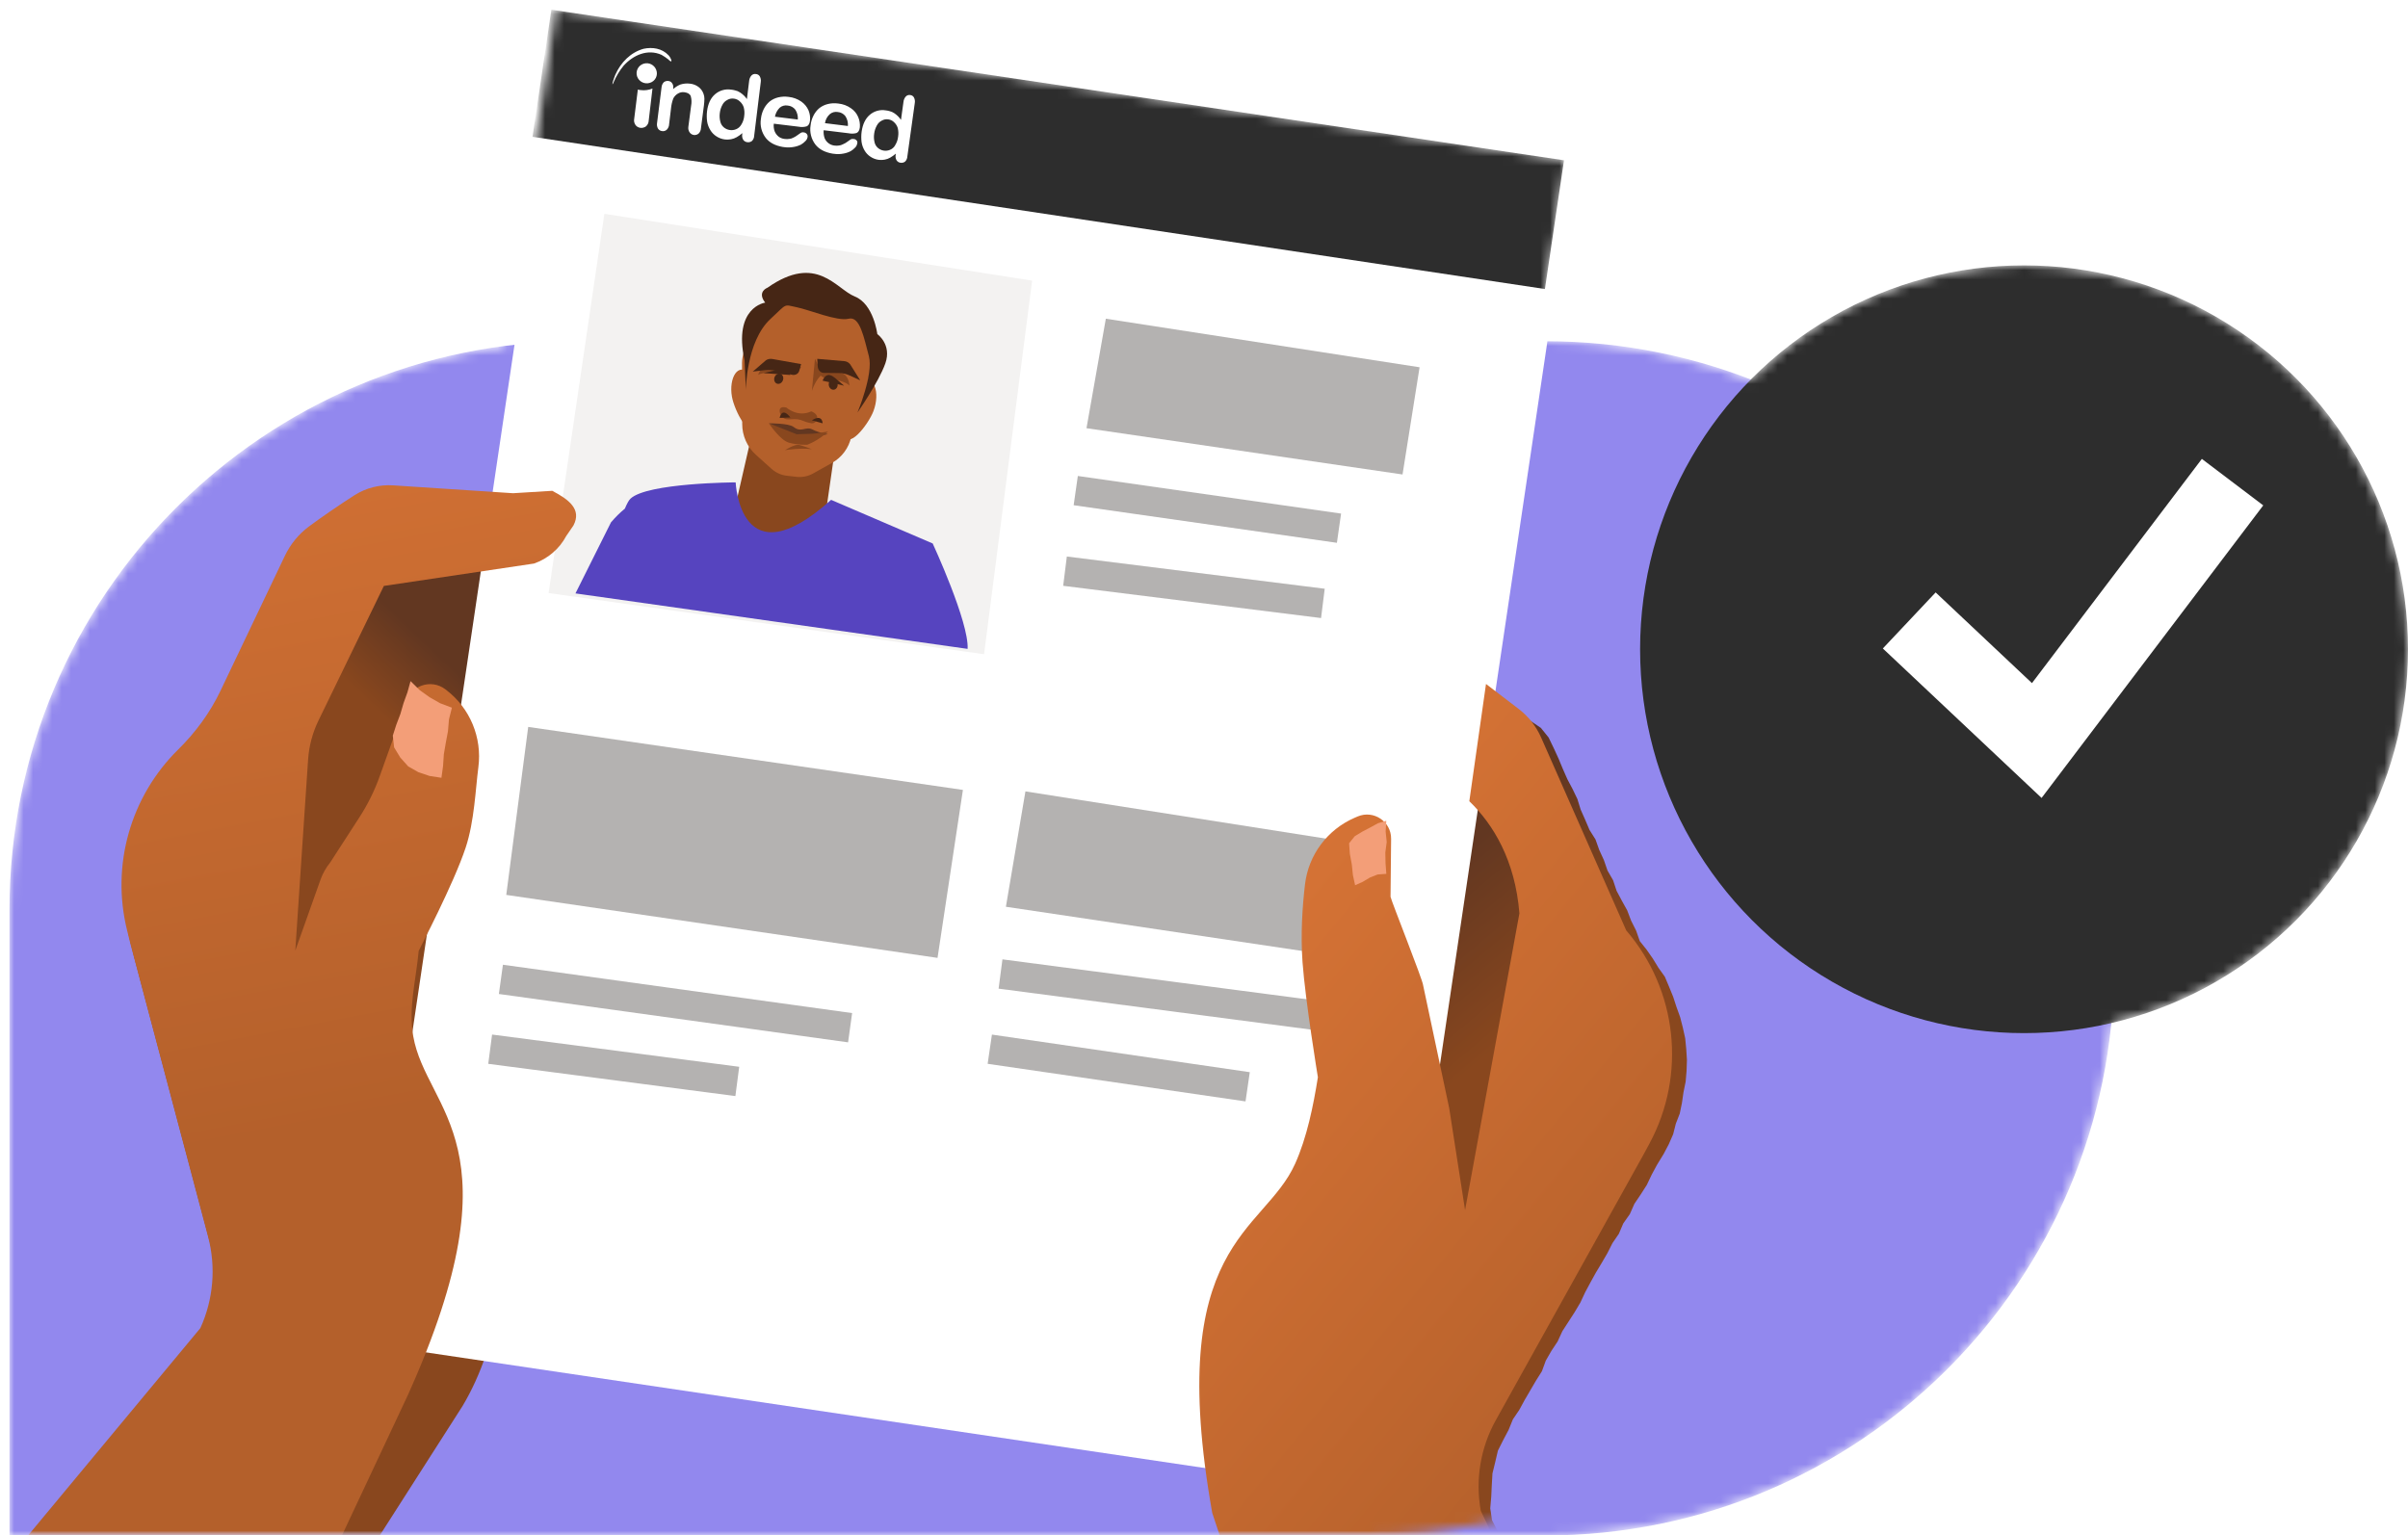 <svg width="254" height="162" viewBox="0 0 254 162" fill="none" xmlns="http://www.w3.org/2000/svg">
<mask id="mask0_2_6474" style="mask-type:alpha" maskUnits="userSpaceOnUse" x="1" y="1" width="253" height="161">
<path d="M1 96C1 62.863 27.863 36 61 36H163C196.137 36 223 62.863 223 96V102C223 135.137 196.137 162 163 162H1V96Z" fill="#9288EE"/>
<path d="M254 68.5C254 90.868 235.868 109 213.5 109C191.132 109 173 90.868 173 68.5C173 46.133 191.132 28 213.5 28C235.868 28 254 46.133 254 68.5Z" fill="#2D2D2D"/>
<path d="M165.128 16.825L58.578 1L38.12 138.746L144.67 154.57L165.128 16.825Z" fill="white"/>
</mask>
<g mask="url(#mask0_2_6474)">
<path d="M1 96C1 62.863 27.863 36 61 36H163C196.137 36 223 62.863 223 96V102C223 135.137 196.137 162 163 162H1V96Z" fill="#9288EE"/>
<mask id="mask1_2_6474" style="mask-type:alpha" maskUnits="userSpaceOnUse" x="-5" y="-8" width="209" height="170">
<path d="M-5 42C-5 14.386 17.386 -8 45 -8H144C177.137 -8 204 18.863 204 52V102C204 135.137 177.137 162 144 162H3C-1.418 162 -5 158.418 -5 154V42Z" fill="#E2E0FD"/>
</mask>
<g mask="url(#mask1_2_6474)">
<g filter="url(#filter0_di_2_6474)">
<path d="M13.612 97.83L21.797 128.651C22.65 131.858 22.363 135.257 20.987 138.276L-8.432 174.999H29.323L48.288 145.346C56.2 132.139 52.974 108.093 51.57 100.146C51.043 97.16 50.92 94.122 51.194 91.102L51.264 90.324C51.632 86.245 52.512 82.232 53.803 78.341C55.823 72.237 57.259 60.638 55.069 59.555L55.248 59.517L57.956 58.959L66.937 52.035L61.794 45.227L37.828 55.56C36.637 56.076 35.596 56.878 34.8 57.9L21.157 75.392C14.404 80.155 11.281 88.547 13.287 96.536L13.612 97.83ZM53.256 58.936C53.266 58.936 53.28 58.941 53.289 58.946C53.2 58.927 53.11 58.913 53.016 58.899C53.096 58.908 53.176 58.917 53.256 58.936ZM52.993 58.894C51.514 58.697 50.035 59.245 49.037 60.333C50.035 59.245 51.514 58.688 52.993 58.894Z" fill="url(#paint0_linear_2_6474)"/>
</g>
<g filter="url(#filter1_di_2_6474)">
<path d="M138.89 104.206L138.723 105.328L138.498 106.44L138.258 107.553L137.88 108.627L137.632 109.739L137.191 110.791L136.861 111.884L136.388 112.926L135.833 113.944L135.316 114.981L134.895 116.056L134.574 117.173L133.986 118.187L133.675 119.304L133.196 120.359L132.794 121.443L132.498 122.565L131.952 123.602L131.579 124.696L131.292 125.817L130.909 126.911L130.636 128.032L130.278 129.13L129.885 130.219L129.694 131.364L129.378 132.476L129.053 133.584L128.88 134.729L128.526 135.837L128.412 136.991L128.182 138.122L127.866 139.239L127.818 140.398L127.526 141.524L127.369 142.669L127.33 143.829L127.172 144.974L127.163 146.128L127.177 147.283L127.024 148.437L127.005 149.596L127.201 150.746L127.144 151.91L127.369 153.05L127.589 154.181L127.804 155.312L127.909 156.471L128.364 157.541L128.718 158.625L128.971 159.747L129.388 160.812L129.742 161.896L130.067 162.99L130.474 164.06L130.866 165.134L131.191 166.232L131.636 167.288L131.9 168.405L132.225 169.503L132.67 170.564L132.986 171.667L133.455 172.718L133.708 173.844L134.144 174.914L135.34 174.881L136.526 174.844L137.713 174.91L138.904 174.844L140.091 174.952L141.278 174.919L142.464 174.924L143.656 174.877L144.842 174.872L146.029 174.881L147.215 174.994L148.407 174.886L149.593 174.853L150.785 174.834L151.976 174.933L153.168 174.811L154.359 174.886L155.55 174.849L156.742 174.914L157.928 174.83L159.12 174.834L160.311 174.971L161.502 174.956L162.694 174.999L163.885 174.975L165.053 174.886L164.584 173.886L164.177 172.826L163.732 171.779L163.206 170.77L162.723 169.738L162.297 168.682L161.813 167.65L161.172 166.692L160.847 165.589L160.349 164.566L159.809 163.562L159.311 162.539L158.842 161.502L158.388 160.46L157.962 159.404L157.412 158.4L156.88 157.382L156.694 156.143L156.799 154.904L156.856 153.679L156.928 152.449L157.22 151.253L157.502 150.051L158.057 148.944L158.632 147.855L159.081 146.748L159.751 145.762L160.316 144.72L160.914 143.697L161.512 142.674L162.144 141.67L162.555 140.548L163.148 139.52L163.804 138.526L164.301 137.446L164.947 136.447L165.593 135.447L166.201 134.424L166.703 133.349L167.263 132.303L167.837 131.266L168.45 130.247L169.048 129.22L169.584 128.159L170.258 127.173L170.727 126.075L171.416 125.099L171.9 124.006L172.569 123.016L173.211 122.011L173.722 120.937L174.287 119.89L174.99 118.74L175.526 117.722L175.986 116.671L176.268 115.559L176.684 114.489L176.914 113.367L177.077 112.241L177.306 111.119L177.402 109.979L177.44 108.834L177.368 107.689L177.258 106.548L177.01 105.427L176.727 104.319L176.34 103.244L175.986 102.16L175.555 101.104L175.11 100.049L174.44 99.11L173.842 98.134L173.187 97.195L172.469 96.294L172.081 95.187L171.555 94.14L171.139 93.047L170.569 92.019L170.019 90.982L169.651 89.87L169.062 88.847L168.679 87.739L168.191 86.674L167.799 85.571L167.167 84.567L166.708 83.492L166.234 82.422L165.885 81.3L165.378 80.245L164.828 79.207L164.354 78.133L163.904 77.049L163.416 75.984L162.852 74.815L162.034 73.797L160.947 73.06L160.062 72.253L159.043 71.614L158.091 70.892L157.191 70.099L156.191 69.437L155.335 68.592L154.321 67.945L153.426 67.147L152.469 66.429L151.488 65.739L150.493 65.068L149.531 64.35L148.632 63.557L147.598 62.932L146.646 62.205L145.684 61.496L144.737 60.76L143.794 60.018L142.837 59.296L141.947 58.488L140.933 57.831L139.971 57.127L138.981 57.846L138.091 58.7L137.12 59.455L136.072 60.121L135.153 60.947L134.139 61.656L133.22 62.468L133.885 63.378L134.627 64.247L135.321 65.152L135.986 66.077L136.756 66.921L137.426 67.846L138.235 68.663L138.861 69.62L139.574 70.516L140.292 71.427L141.636 71.891L142.88 72.529L143.048 72.675L142.096 73.318L141.522 74.317L141.115 75.388L140.919 76.514L140.679 77.626L140.488 78.748L140.23 79.855L140 80.972L139.876 82.103L139.866 83.243L139.732 84.374L139.703 85.515L139.565 86.646L139.526 87.781L139.56 88.917L139.474 90.057L139.55 91.193L139.603 92.31L139.77 93.422L139.785 94.539L139.813 95.656L139.818 96.773L139.627 97.885L139.689 99.007L139.565 100.119L139.349 101.222L139.287 102.339L139.115 103.442L138.89 104.206ZM148.718 74.824L148.124 73.966L147.278 73.252L146.278 72.783L145.249 72.52L146.306 72.703L147.268 73.262L148.177 73.914L148.718 74.824ZM144.933 72.544L145.182 72.487L144.9 72.478L144.933 72.544Z" fill="url(#paint1_linear_2_6474)"/>
</g>
<g filter="url(#filter2_di_2_6474)">
<path d="M165.128 16.825L58.578 1L38.12 138.746L144.67 154.57L165.128 16.825Z" fill="white"/>
</g>
<g filter="url(#filter3_di_2_6474)">
<path d="M108.664 81.495L144.573 87.141L142.753 99.062L106.604 93.668L108.664 81.495Z" fill="#B4B2B1"/>
</g>
<path d="M103.801 69.027L108.871 29.608L63.75 22.559L57.869 62.571L103.801 69.027Z" fill="#F3F2F1"/>
<g filter="url(#filter4_di_2_6474)">
<path fill-rule="evenodd" clip-rule="evenodd" d="M140.402 106.841L105.834 102.308L106.239 99.218L140.807 103.752L140.402 106.841Z" fill="#B4B2B1"/>
</g>
<g filter="url(#filter5_di_2_6474)">
<path d="M14.239 97.512L22.445 128.46C23.3 131.68 23.012 135.093 21.633 138.124L-9 174.999H29.523L43.517 145.2C55.439 118.696 45.495 115.307 44.089 107.332C43.56 104.338 44.386 101.377 44.66 98.35C44.66 98.341 44.664 98.332 44.664 98.322C44.811 97.988 48.361 91.237 49.622 87.419C50.538 84.647 50.656 81.285 50.958 78.955C51.369 75.829 50.085 72.722 47.578 70.802C47.545 70.774 47.507 70.75 47.474 70.722C45.958 69.573 43.763 70.341 43.314 72.186C43.314 72.186 41.605 76.926 40.566 79.859C40.023 81.394 39.301 82.858 38.413 84.228L35.33 88.996C34.886 89.543 34.537 90.164 34.301 90.828L31.647 98.299C31.643 98.313 32.998 78.146 32.998 78.146C33.092 76.715 33.465 75.321 34.088 74.031L40.991 59.819L56.832 57.456C58.291 56.947 59.504 55.912 60.227 54.551L60.982 53.45C61.898 51.727 60.481 50.691 58.753 49.783L54.622 50.037L41.968 49.208C40.533 49.114 39.103 49.477 37.894 50.249C36.411 51.195 34.475 52.513 33.073 53.558C31.992 54.363 31.128 55.427 30.547 56.646L23.753 70.891C22.648 73.203 21.123 75.279 19.296 77.077C14.296 82.001 12.176 89.255 13.918 96.204L14.239 97.512Z" fill="url(#paint2_linear_2_6474)"/>
</g>
<g filter="url(#filter6_di_2_6474)">
<path d="M134.159 174.999H165.136L156.697 157.4C156.101 154.125 156.659 150.747 158.282 147.834L173.848 119.837L174.487 118.655C178.408 111.371 177.433 102.441 172.037 96.163L163.059 75.808C162.534 74.622 161.721 73.582 160.685 72.791L157.246 70.161L155.486 82.532C158.017 84.974 160.325 88.776 160.77 94.366L155.037 125.676C155.037 125.662 155.032 125.648 155.032 125.629L153.363 114.905L150.619 101.975C150.61 101.471 147.275 93.11 147.176 92.615L147.237 86.503C147.256 84.687 145.402 83.435 143.723 84.136C143.614 84.183 143.501 84.23 143.392 84.278C140.516 85.524 138.525 88.188 138.156 91.289C137.877 93.627 137.683 96.568 137.891 99.5C138.189 103.598 139.513 111.654 139.513 111.654C139.036 114.656 138.359 118.006 137.111 120.782C133.785 128.17 123.29 129.031 128.37 157.626L134.159 174.999Z" fill="url(#paint3_linear_2_6474)"/>
</g>
<path d="M47.668 74.665L46.42 74.193L45.311 73.56L44.268 72.81L43.306 71.861L42.977 73.044L42.568 74.179L42.23 75.337L41.801 76.467L41.434 77.611L41.572 78.853L42.225 79.929L43.058 80.859L44.135 81.472L45.311 81.867L46.563 82.061L46.735 80.825L46.816 79.583L47.025 78.361L47.254 77.144L47.358 75.902L47.668 74.665Z" fill="#F39E78"/>
<path d="M146.229 86.595L145.346 86.857L144.525 87.308L143.705 87.738L142.903 88.223L142.306 88.967L142.384 90.084L142.59 91.196L142.707 92.326L142.939 93.396L143.73 93.043L144.496 92.588L145.316 92.261L146.233 92.197L146.148 91.063L146.126 89.946L146.273 88.833L146.159 87.716L146.229 86.595Z" fill="#F39E78"/>
<path d="M88 47.919L86.548 58L77 55.876L79.495 45L88 47.919Z" fill="#89471E"/>
<path d="M79.717 44.671C79.097 46.512 77.464 43.314 77.205 41.846C76.861 39.889 77.843 38.113 79.141 39.47C80.234 40.605 80.038 43.717 79.717 44.671Z" fill="#B4602B"/>
<path d="M89.059 45.638C89.315 47.705 91.583 44.825 92.132 43.377C92.864 41.443 92.237 39.354 90.669 40.412C89.352 41.299 88.927 44.563 89.059 45.638Z" fill="#B4602B"/>
<path d="M91.792 38.998C92.219 35.153 89.596 31.706 85.933 31.3C82.271 30.894 78.956 33.682 78.53 37.528C78.104 41.373 80.727 44.82 84.389 45.226C88.052 45.632 91.366 42.844 91.792 38.998Z" fill="#B4602B"/>
<path d="M91.084 37.085C90.877 35.924 90.278 34.857 89.481 34.009C88.495 32.951 87.054 31.889 85.612 31.647V31.642C85.594 31.642 85.575 31.637 85.557 31.637C85.538 31.633 85.52 31.633 85.502 31.628V31.633C84.046 31.549 82.407 32.266 81.214 33.082C80.256 33.739 79.441 34.643 78.985 35.729C78.671 36.484 78.266 37.444 78.271 38.278C78.271 38.292 78.294 43.301 78.294 43.301L78.289 44.713C78.284 45.967 78.814 47.159 79.74 47.989L81.384 49.466C81.835 49.871 82.402 50.128 83.001 50.193L83.572 50.258L84.023 50.309C84.622 50.375 85.23 50.254 85.76 49.96L87.763 48.837C88.795 48.259 89.536 47.262 89.79 46.092L90.112 44.624C90.112 44.624 91.222 39.741 91.222 39.727C91.415 38.916 91.227 37.886 91.084 37.085Z" fill="#B4602B"/>
<path d="M84.504 38.704C84.504 38.704 84.499 38.714 84.489 38.735C84.211 39.227 83.666 39.504 83.111 39.437C82.157 39.319 80.506 39.186 79.971 39.56C79.971 39.56 80.263 38.443 81.288 38.427C82.313 38.412 84.504 38.704 84.504 38.704Z" fill="#89471E"/>
<path d="M84.502 38.414L84.309 39.11C84.22 39.444 83.881 39.628 83.518 39.536L81.842 39.126C81.456 39.029 81.065 39.007 80.688 39.05L79.402 39.207L80.792 38.01C80.98 37.88 81.225 37.832 81.47 37.875L84.502 38.414Z" fill="#462615"/>
<path d="M82.254 43.485C82.19 43.156 82.288 42.857 82.942 42.994C82.942 42.994 84.143 44.077 85.57 43.401C85.57 43.401 86.382 43.658 86.168 44.263C86.066 44.544 85.818 44.699 85.57 44.652C85.344 44.61 85.028 44.538 84.746 44.412C84.344 44.233 83.916 44.191 83.498 44.233C83.361 44.245 83.199 44.251 83.015 44.239C82.66 44.215 82.34 43.916 82.254 43.485Z" fill="#89471E"/>
<path d="M83.371 44.043L82.237 44.093C82.237 44.093 82.447 42.852 83.371 44.043Z" fill="#462615"/>
<path d="M85.637 44.344L86.77 44.661C86.775 44.666 86.765 43.633 85.637 44.344Z" fill="#462615"/>
<path d="M86.203 38.427C86.203 38.427 86.215 38.632 86.275 39.008C86.36 39.541 86.745 39.863 87.187 39.917C87.949 40.01 89.25 40.234 89.603 40.694C89.603 40.694 89.567 39.594 88.776 39.36C87.986 39.125 86.203 38.427 86.203 38.427Z" fill="#89471E"/>
<path d="M83.371 39.56L80.538 39.367L81.771 39.073C81.993 39.019 82.221 38.989 82.448 38.994C82.458 38.994 82.467 38.994 82.482 38.994C82.888 38.998 83.246 39.228 83.371 39.56Z" fill="#462615"/>
<path d="M82.584 40.119C82.687 39.833 82.573 39.53 82.329 39.442C82.084 39.354 81.803 39.514 81.7 39.8C81.596 40.085 81.711 40.388 81.955 40.477C82.199 40.565 82.481 40.405 82.584 40.119Z" fill="#462615"/>
<path d="M81.102 44.66C81.102 44.66 83.204 44.641 83.714 45.048C84.534 45.697 84.977 44.934 85.706 45.315C86.435 45.697 87.336 45.799 87.336 45.799L84.705 46.326C84.319 46.409 83.928 46.339 83.571 46.136L81.102 44.66Z" fill="#623721"/>
<path d="M81.102 44.66C81.102 44.66 82.275 46.443 83.218 46.706C84.162 46.964 85.139 46.925 85.139 46.925C85.139 46.925 86.307 46.521 87.336 45.532L86.164 45.712C85.959 45.742 85.758 45.761 85.554 45.766L84.033 45.815L81.102 44.66Z" fill="#89471E"/>
<path d="M60.701 62.608L64.444 55.117C64.937 54.533 65.435 54.055 65.909 53.667C66.13 53.143 66.327 52.778 66.501 52.614C68.267 50.935 77.598 50.893 77.598 50.893C77.598 50.893 78.044 61.386 87.666 52.736L98.383 57.34C98.383 57.34 102.225 65.648 102.065 68.46L60.701 62.608Z" fill="#5644BF"/>
<path d="M85.964 37.859L85.637 41.26C85.637 41.26 86.032 39.965 86.77 39.475L85.964 37.859Z" fill="#89471E"/>
<path d="M86.769 40.162L89.036 40.694L88.123 39.909C87.96 39.77 87.788 39.656 87.604 39.593C87.597 39.593 87.589 39.587 87.577 39.587C87.265 39.479 86.937 39.713 86.769 40.162Z" fill="#462615"/>
<path d="M87.956 41.117C88.214 41.084 88.392 40.813 88.354 40.512C88.316 40.211 88.076 39.993 87.818 40.025C87.561 40.058 87.383 40.328 87.421 40.63C87.459 40.931 87.699 41.149 87.956 41.117Z" fill="#462615"/>
<path d="M86.203 37.859L86.256 38.661C86.278 39.044 86.557 39.343 86.906 39.343L88.516 39.361C88.883 39.367 89.246 39.444 89.587 39.6L90.737 40.126L89.68 38.44C89.529 38.248 89.317 38.129 89.082 38.105L86.203 37.859Z" fill="#462615"/>
<path d="M82.804 47.494C82.804 47.494 84.448 47.229 85.637 47.391C85.637 47.391 84.788 47.064 84.314 46.942C83.845 46.821 82.804 47.494 82.804 47.494Z" fill="#89471E"/>
<path d="M90.445 43.527C90.445 43.527 92.683 40.335 93.389 38.336C94.091 36.337 92.54 35.248 92.54 35.248C92.54 35.248 92.162 32.08 90.168 31.283C88.175 30.491 86.154 26.705 80.954 30.354C80.954 30.354 79.814 30.779 80.714 31.929C80.714 31.929 77.313 32.386 78.536 38.016L78.679 41.123C78.679 41.123 78.702 36.031 81.267 33.655C83.09 31.962 82.624 32.127 84.018 32.41C85.411 32.693 88.318 33.933 89.518 33.626C90.718 33.32 91.137 35.668 91.65 37.577C92.153 39.487 90.445 43.527 90.445 43.527Z" fill="#462615"/>
<g filter="url(#filter7_di_2_6474)">
<path d="M56.216 74.694L102.07 81.34L99.392 99.062L53.901 92.417L56.216 74.694Z" fill="#B4B2B1"/>
</g>
<g filter="url(#filter8_di_2_6474)">
<path d="M117.146 31.626L150.24 36.749L148.442 48.06L115.105 43.177L117.146 31.626Z" fill="#B4B2B1"/>
</g>
<g filter="url(#filter9_di_2_6474)">
<path fill-rule="evenodd" clip-rule="evenodd" d="M89.957 107.972L53.122 102.871L53.549 99.785L90.384 104.885L89.957 107.972Z" fill="#B4B2B1"/>
</g>
<g filter="url(#filter10_di_2_6474)">
<path fill-rule="evenodd" clip-rule="evenodd" d="M141.519 55.27L113.751 51.303L114.192 48.218L141.959 52.185L141.519 55.27Z" fill="#B4B2B1"/>
</g>
<g filter="url(#filter11_di_2_6474)">
<path fill-rule="evenodd" clip-rule="evenodd" d="M139.847 63.207L112.646 59.806L113.032 56.715L140.233 60.115L139.847 63.207Z" fill="#B4B2B1"/>
</g>
<g filter="url(#filter12_di_2_6474)">
<path fill-rule="evenodd" clip-rule="evenodd" d="M131.88 114.204L104.679 110.238L105.129 107.155L132.33 111.121L131.88 114.204Z" fill="#B4B2B1"/>
</g>
<g filter="url(#filter13_di_2_6474)">
<path fill-rule="evenodd" clip-rule="evenodd" d="M78.07 113.641L52.002 110.24L52.405 107.151L78.473 110.551L78.07 113.641Z" fill="#B4B2B1"/>
</g>
<path d="M162.961 30.493L164.973 16.91L58.158 1.025L56.169 14.433L162.961 30.493Z" fill="#2D2D2D"/>
<path fill-rule="evenodd" clip-rule="evenodd" d="M70.823 6.375C70.764 6.175 70.66 5.99 70.521 5.835C69.827 5.093 68.809 4.949 67.889 5.146C66.534 5.519 65.484 6.57 64.895 7.906L64.849 8.029C64.769 8.243 64.693 8.447 64.63 8.668C64.63 8.668 64.574 8.931 64.621 8.885C64.669 8.814 64.708 8.736 64.736 8.655C64.999 8.04 65.346 7.465 65.767 6.946C66.811 5.786 68.325 5.141 69.779 5.785C70.031 5.932 70.274 6.096 70.505 6.276C70.54 6.322 70.853 6.634 70.823 6.375ZM79.26 7.969C79.379 7.84 79.556 7.78 79.731 7.81C79.904 7.819 80.061 7.914 80.148 8.063C80.248 8.25 80.282 8.466 80.244 8.674L79.552 14.322C79.548 14.53 79.464 14.729 79.317 14.877C79.181 14.981 79.009 15.027 78.838 15.005C78.667 14.989 78.51 14.902 78.406 14.766C78.295 14.586 78.254 14.374 78.291 14.167L78.306 14.045C78.121 14.206 77.921 14.348 77.709 14.472C77.526 14.58 77.325 14.653 77.115 14.69L76.857 14.721C76.718 14.73 76.579 14.727 76.441 14.711C76.132 14.669 75.837 14.559 75.576 14.389C75.318 14.226 75.101 14.007 74.941 13.748C74.765 13.47 74.646 13.161 74.591 12.837C74.54 12.476 74.536 12.111 74.578 11.749C74.676 10.949 74.961 10.339 75.43 9.939C75.896 9.538 76.516 9.362 77.126 9.458C77.257 9.47 77.388 9.493 77.516 9.528C77.716 9.569 77.906 9.649 78.075 9.763C78.356 9.945 78.597 10.18 78.787 10.454L79.021 8.546C79.036 8.333 79.12 8.131 79.26 7.969ZM85.076 13.334C85.275 13.254 85.402 13.061 85.439 12.726C85.48 12.36 85.427 11.988 85.284 11.645C85.122 11.272 84.858 10.951 84.522 10.717C84.131 10.445 83.677 10.276 83.203 10.225L83.162 10.22C82.8 10.171 82.432 10.19 82.079 10.275C81.752 10.354 81.448 10.501 81.185 10.708C80.93 10.926 80.721 11.191 80.57 11.489C80.404 11.817 80.3 12.173 80.263 12.539C80.148 13.25 80.334 13.98 80.779 14.558C81.186 15.068 81.789 15.369 82.573 15.506L82.717 15.523C83.055 15.573 83.4 15.566 83.734 15.501C84.005 15.456 84.266 15.369 84.509 15.245C84.689 15.136 84.853 15.001 84.994 14.846C85.096 14.736 85.162 14.599 85.185 14.452C85.205 14.336 85.173 14.218 85.096 14.128C85.014 14.035 84.899 13.977 84.775 13.965C84.672 13.941 84.565 13.958 84.475 14.011L84.451 14.027L84.451 14.027L84.451 14.027C84.278 14.144 84.127 14.245 84.016 14.331C83.935 14.395 83.852 14.436 83.766 14.479L83.766 14.48L83.766 14.48L83.766 14.48L83.766 14.48L83.766 14.48L83.766 14.48C83.729 14.498 83.692 14.517 83.654 14.537C83.528 14.607 83.386 14.647 83.24 14.655C83.095 14.68 82.946 14.682 82.799 14.662L82.695 14.649C82.497 14.62 82.308 14.544 82.145 14.428C81.959 14.281 81.812 14.091 81.72 13.874C81.62 13.611 81.586 13.327 81.623 13.05L84.247 13.368C84.523 13.422 84.807 13.411 85.076 13.334ZM90.698 13.431C90.66 13.765 90.533 13.958 90.335 14.039C90.065 14.11 89.781 14.116 89.507 14.058L86.881 13.739C86.855 14.017 86.888 14.297 86.978 14.563C87.139 14.975 87.508 15.274 87.948 15.348L88.052 15.361C88.199 15.38 88.347 15.378 88.493 15.354C88.632 15.341 88.766 15.3 88.887 15.234C88.926 15.215 88.965 15.197 89.003 15.179L89.003 15.179L89.003 15.179L89.003 15.179C89.097 15.136 89.186 15.095 89.269 15.031C89.379 14.944 89.53 14.843 89.703 14.727L89.727 14.71C89.817 14.657 89.925 14.641 90.027 14.664C90.15 14.665 90.267 14.717 90.35 14.808C90.437 14.9 90.463 15.032 90.418 15.149C90.395 15.296 90.328 15.433 90.227 15.543C90.085 15.698 89.922 15.833 89.742 15.942C89.501 16.068 89.242 16.157 88.973 16.203C88.639 16.268 88.296 16.276 87.958 16.226L87.812 16.208C87.026 16.071 86.423 15.77 86.016 15.259C85.572 14.681 85.386 13.951 85.501 13.241C85.537 12.874 85.641 12.518 85.809 12.191C85.959 11.892 86.168 11.626 86.424 11.409C86.686 11.203 86.99 11.056 87.316 10.977C87.67 10.889 88.038 10.87 88.401 10.921L88.442 10.926C88.916 10.975 89.37 11.145 89.759 11.419C90.1 11.648 90.366 11.971 90.523 12.347C90.67 12.689 90.73 13.062 90.698 13.431ZM87.524 12.05C87.251 12.294 87.073 12.629 87.022 12.995L89.437 13.293C89.468 12.928 89.375 12.562 89.174 12.254C88.977 12 88.683 11.841 88.365 11.817C88.062 11.764 87.754 11.85 87.524 12.05ZM82.242 11.366C81.984 11.623 81.809 11.953 81.741 12.313L84.155 12.611C84.185 12.245 84.093 11.879 83.892 11.569C83.694 11.317 83.4 11.159 83.083 11.135C82.781 11.083 82.473 11.168 82.242 11.366ZM67.28 9.45L66.896 12.535C66.848 12.766 66.901 13.007 67.043 13.201C67.164 13.36 67.348 13.464 67.551 13.488C67.757 13.512 67.965 13.459 68.13 13.34C68.313 13.185 68.421 12.963 68.427 12.727L68.824 9.341C68.431 9.504 67.998 9.56 67.571 9.504C67.472 9.497 67.375 9.479 67.28 9.45ZM78.188 13.156C78.066 13.371 77.876 13.539 77.647 13.633C77.221 13.811 76.73 13.743 76.37 13.454C76.176 13.299 76.04 13.085 75.983 12.844C75.904 12.543 75.885 12.229 75.927 11.921C75.962 11.619 76.055 11.326 76.201 11.059C76.315 10.834 76.499 10.652 76.726 10.539C76.928 10.42 77.166 10.373 77.399 10.405L77.42 10.407C77.653 10.436 77.871 10.539 78.04 10.701C78.228 10.866 78.369 11.077 78.448 11.313C78.526 11.608 78.545 11.914 78.504 12.215C78.476 12.549 78.37 12.872 78.192 13.157L78.188 13.156ZM73.674 9.167C73.918 9.348 74.103 9.598 74.204 9.886C74.269 10.055 74.302 10.236 74.302 10.418C74.299 10.653 74.282 10.888 74.251 11.122L73.939 13.521C73.933 13.737 73.843 13.942 73.689 14.094C73.551 14.21 73.371 14.263 73.192 14.241C73.013 14.218 72.853 14.122 72.749 13.975C72.625 13.801 72.575 13.586 72.61 13.375L72.899 11.155C72.966 10.821 72.954 10.477 72.863 10.149C72.787 9.931 72.558 9.778 72.189 9.731C71.959 9.698 71.723 9.745 71.522 9.864C71.307 9.984 71.133 10.165 71.021 10.384C70.892 10.73 70.81 11.091 70.777 11.459L70.581 13.097C70.576 13.314 70.489 13.521 70.339 13.677C70.207 13.806 70.021 13.863 69.84 13.831C69.659 13.813 69.496 13.712 69.399 13.558C69.303 13.376 69.271 13.167 69.309 12.964L69.782 9.212C69.796 9.013 69.879 8.824 70.016 8.679C70.244 8.497 70.565 8.491 70.799 8.662C70.876 8.741 70.937 8.834 70.98 8.935C71.026 9.065 71.037 9.204 71.012 9.339L71.003 9.408C71.227 9.198 71.489 9.031 71.773 8.916C72.093 8.816 72.43 8.784 72.763 8.824C73.092 8.853 73.407 8.972 73.674 9.167ZM96.011 10.027C96.177 10.041 96.324 10.136 96.405 10.282C96.501 10.469 96.531 10.684 96.49 10.891L95.71 16.498C95.703 16.706 95.617 16.902 95.471 17.049C95.335 17.151 95.166 17.195 95 17.172C94.832 17.155 94.68 17.067 94.581 16.93C94.473 16.752 94.436 16.539 94.477 16.333L94.493 16.212C94.309 16.37 94.11 16.51 93.9 16.631C93.719 16.737 93.52 16.809 93.314 16.843L93.063 16.872C92.926 16.879 92.789 16.875 92.653 16.858C92.351 16.813 92.063 16.701 91.811 16.529C91.564 16.366 91.357 16.149 91.205 15.894C91.037 15.616 90.926 15.306 90.879 14.984C90.836 14.624 90.838 14.261 90.885 13.902C90.996 13.106 91.286 12.502 91.754 12.107C92.217 11.713 92.829 11.543 93.425 11.644C93.554 11.657 93.681 11.681 93.806 11.717C94.002 11.759 94.187 11.841 94.35 11.956C94.622 12.14 94.855 12.375 95.036 12.65L95.3 10.753C95.319 10.542 95.404 10.341 95.545 10.182C95.665 10.054 95.84 9.996 96.011 10.027ZM94.418 15.339C94.295 15.551 94.106 15.716 93.88 15.808C93.455 15.986 92.968 15.912 92.617 15.618C92.43 15.461 92.3 15.247 92.248 15.007C92.176 14.707 92.163 14.395 92.211 14.088C92.25 13.788 92.346 13.498 92.495 13.234C92.611 13.011 92.795 12.831 93.02 12.721C93.221 12.605 93.454 12.559 93.682 12.593L93.704 12.596C93.932 12.627 94.144 12.731 94.307 12.893C94.489 13.059 94.623 13.271 94.697 13.507C94.768 13.8 94.782 14.105 94.737 14.404C94.703 14.736 94.592 15.056 94.412 15.338L94.418 15.339ZM67.262 7.251C67.389 7.001 67.61 6.812 67.877 6.725C68.438 6.541 69.044 6.845 69.231 7.405C69.326 7.671 69.307 7.964 69.179 8.216C69.051 8.468 68.826 8.656 68.555 8.738C67.994 8.921 67.389 8.617 67.201 8.058C67.113 7.791 67.135 7.501 67.262 7.251Z" fill="white"/>
</g>
<circle cx="213.5" cy="68.5" r="40.5" fill="#2D2D2D"/>
<g filter="url(#filter14_di_2_6474)">
<path d="M213.849 82.687L237.231 51.821L230.756 46.916L212.835 70.572L202.675 61.003L197.105 66.917L213.849 82.687Z" fill="white"/>
</g>
</g>
<defs>
<filter id="filter0_di_2_6474" x="-9.932" y="44.227" width="81.87" height="135.772" filterUnits="userSpaceOnUse" color-interpolation-filters="sRGB">
<feFlood flood-opacity="0" result="BackgroundImageFix"/>
<feColorMatrix in="SourceAlpha" type="matrix" values="0 0 0 0 0 0 0 0 0 0 0 0 0 0 0 0 0 0 127 0" result="hardAlpha"/>
<feOffset dx="2" dy="2"/>
<feGaussianBlur stdDeviation="1.5"/>
<feColorMatrix type="matrix" values="0 0 0 0 0 0 0 0 0 0 0 0 0 0 0 0 0 0 0.3 0"/>
<feBlend mode="normal" in2="BackgroundImageFix" result="effect1_dropShadow_2_6474"/>
<feBlend mode="normal" in="SourceGraphic" in2="effect1_dropShadow_2_6474" result="shape"/>
<feColorMatrix in="SourceAlpha" type="matrix" values="0 0 0 0 0 0 0 0 0 0 0 0 0 0 0 0 0 0 127 0" result="hardAlpha"/>
<feOffset dx="-1.5" dy="1"/>
<feGaussianBlur stdDeviation="0.75"/>
<feComposite in2="hardAlpha" operator="arithmetic" k2="-1" k3="1"/>
<feColorMatrix type="matrix" values="0 0 0 0 1 0 0 0 0 1 0 0 0 0 1 0 0 0 0.3 0"/>
<feBlend mode="soft-light" in2="shape" result="effect2_innerShadow_2_6474"/>
</filter>
<filter id="filter1_di_2_6474" x="125.505" y="56.127" width="56.935" height="123.871" filterUnits="userSpaceOnUse" color-interpolation-filters="sRGB">
<feFlood flood-opacity="0" result="BackgroundImageFix"/>
<feColorMatrix in="SourceAlpha" type="matrix" values="0 0 0 0 0 0 0 0 0 0 0 0 0 0 0 0 0 0 127 0" result="hardAlpha"/>
<feOffset dx="2" dy="2"/>
<feGaussianBlur stdDeviation="1.5"/>
<feColorMatrix type="matrix" values="0 0 0 0 0 0 0 0 0 0 0 0 0 0 0 0 0 0 0.3 0"/>
<feBlend mode="normal" in2="BackgroundImageFix" result="effect1_dropShadow_2_6474"/>
<feBlend mode="normal" in="SourceGraphic" in2="effect1_dropShadow_2_6474" result="shape"/>
<feColorMatrix in="SourceAlpha" type="matrix" values="0 0 0 0 0 0 0 0 0 0 0 0 0 0 0 0 0 0 127 0" result="hardAlpha"/>
<feOffset dx="-1.5" dy="1"/>
<feGaussianBlur stdDeviation="0.75"/>
<feComposite in2="hardAlpha" operator="arithmetic" k2="-1" k3="1"/>
<feColorMatrix type="matrix" values="0 0 0 0 1 0 0 0 0 1 0 0 0 0 1 0 0 0 0.3 0"/>
<feBlend mode="soft-light" in2="shape" result="effect2_innerShadow_2_6474"/>
</filter>
<filter id="filter2_di_2_6474" x="36.62" y="0" width="133.507" height="159.57" filterUnits="userSpaceOnUse" color-interpolation-filters="sRGB">
<feFlood flood-opacity="0" result="BackgroundImageFix"/>
<feColorMatrix in="SourceAlpha" type="matrix" values="0 0 0 0 0 0 0 0 0 0 0 0 0 0 0 0 0 0 127 0" result="hardAlpha"/>
<feOffset dx="2" dy="2"/>
<feGaussianBlur stdDeviation="1.5"/>
<feColorMatrix type="matrix" values="0 0 0 0 0 0 0 0 0 0 0 0 0 0 0 0 0 0 0.3 0"/>
<feBlend mode="normal" in2="BackgroundImageFix" result="effect1_dropShadow_2_6474"/>
<feBlend mode="normal" in="SourceGraphic" in2="effect1_dropShadow_2_6474" result="shape"/>
<feColorMatrix in="SourceAlpha" type="matrix" values="0 0 0 0 0 0 0 0 0 0 0 0 0 0 0 0 0 0 127 0" result="hardAlpha"/>
<feOffset dx="-1.5" dy="1"/>
<feGaussianBlur stdDeviation="0.75"/>
<feComposite in2="hardAlpha" operator="arithmetic" k2="-1" k3="1"/>
<feColorMatrix type="matrix" values="0 0 0 0 1 0 0 0 0 1 0 0 0 0 1 0 0 0 0.3 0"/>
<feBlend mode="soft-light" in2="shape" result="effect2_innerShadow_2_6474"/>
</filter>
<filter id="filter3_di_2_6474" x="105.104" y="81.495" width="41.468" height="19.567" filterUnits="userSpaceOnUse" color-interpolation-filters="sRGB">
<feFlood flood-opacity="0" result="BackgroundImageFix"/>
<feColorMatrix in="SourceAlpha" type="matrix" values="0 0 0 0 0 0 0 0 0 0 0 0 0 0 0 0 0 0 127 0" result="hardAlpha"/>
<feOffset dx="1" dy="1"/>
<feGaussianBlur stdDeviation="0.5"/>
<feColorMatrix type="matrix" values="0 0 0 0 0 0 0 0 0 0 0 0 0 0 0 0 0 0 0.3 0"/>
<feBlend mode="normal" in2="BackgroundImageFix" result="effect1_dropShadow_2_6474"/>
<feBlend mode="normal" in="SourceGraphic" in2="effect1_dropShadow_2_6474" result="shape"/>
<feColorMatrix in="SourceAlpha" type="matrix" values="0 0 0 0 0 0 0 0 0 0 0 0 0 0 0 0 0 0 127 0" result="hardAlpha"/>
<feOffset dx="-1.5" dy="1"/>
<feGaussianBlur stdDeviation="0.75"/>
<feComposite in2="hardAlpha" operator="arithmetic" k2="-1" k3="1"/>
<feColorMatrix type="matrix" values="0 0 0 0 1 0 0 0 0 1 0 0 0 0 1 0 0 0 0.3 0"/>
<feBlend mode="soft-light" in2="shape" result="effect2_innerShadow_2_6474"/>
</filter>
<filter id="filter4_di_2_6474" x="104.334" y="99.218" width="38.473" height="9.623" filterUnits="userSpaceOnUse" color-interpolation-filters="sRGB">
<feFlood flood-opacity="0" result="BackgroundImageFix"/>
<feColorMatrix in="SourceAlpha" type="matrix" values="0 0 0 0 0 0 0 0 0 0 0 0 0 0 0 0 0 0 127 0" result="hardAlpha"/>
<feOffset dx="1" dy="1"/>
<feGaussianBlur stdDeviation="0.5"/>
<feColorMatrix type="matrix" values="0 0 0 0 0 0 0 0 0 0 0 0 0 0 0 0 0 0 0.3 0"/>
<feBlend mode="normal" in2="BackgroundImageFix" result="effect1_dropShadow_2_6474"/>
<feBlend mode="normal" in="SourceGraphic" in2="effect1_dropShadow_2_6474" result="shape"/>
<feColorMatrix in="SourceAlpha" type="matrix" values="0 0 0 0 0 0 0 0 0 0 0 0 0 0 0 0 0 0 127 0" result="hardAlpha"/>
<feOffset dx="-1.5" dy="1"/>
<feGaussianBlur stdDeviation="0.75"/>
<feComposite in2="hardAlpha" operator="arithmetic" k2="-1" k3="1"/>
<feColorMatrix type="matrix" values="0 0 0 0 1 0 0 0 0 1 0 0 0 0 1 0 0 0 0.3 0"/>
<feBlend mode="soft-light" in2="shape" result="effect2_innerShadow_2_6474"/>
</filter>
<filter id="filter5_di_2_6474" x="-10.5" y="49.194" width="73.769" height="127.805" filterUnits="userSpaceOnUse" color-interpolation-filters="sRGB">
<feFlood flood-opacity="0" result="BackgroundImageFix"/>
<feColorMatrix in="SourceAlpha" type="matrix" values="0 0 0 0 0 0 0 0 0 0 0 0 0 0 0 0 0 0 127 0" result="hardAlpha"/>
<feOffset dx="1" dy="1"/>
<feGaussianBlur stdDeviation="0.5"/>
<feColorMatrix type="matrix" values="0 0 0 0 0 0 0 0 0 0 0 0 0 0 0 0 0 0 0.3 0"/>
<feBlend mode="normal" in2="BackgroundImageFix" result="effect1_dropShadow_2_6474"/>
<feBlend mode="normal" in="SourceGraphic" in2="effect1_dropShadow_2_6474" result="shape"/>
<feColorMatrix in="SourceAlpha" type="matrix" values="0 0 0 0 0 0 0 0 0 0 0 0 0 0 0 0 0 0 127 0" result="hardAlpha"/>
<feOffset dx="-1.5" dy="1"/>
<feGaussianBlur stdDeviation="0.75"/>
<feComposite in2="hardAlpha" operator="arithmetic" k2="-1" k3="1"/>
<feColorMatrix type="matrix" values="0 0 0 0 1 0 0 0 0 1 0 0 0 0 1 0 0 0 0.3 0"/>
<feBlend mode="soft-light" in2="shape" result="effect2_innerShadow_2_6474"/>
</filter>
<filter id="filter6_di_2_6474" x="125.505" y="70.161" width="53.369" height="106.837" filterUnits="userSpaceOnUse" color-interpolation-filters="sRGB">
<feFlood flood-opacity="0" result="BackgroundImageFix"/>
<feColorMatrix in="SourceAlpha" type="matrix" values="0 0 0 0 0 0 0 0 0 0 0 0 0 0 0 0 0 0 127 0" result="hardAlpha"/>
<feOffset dx="1" dy="1"/>
<feGaussianBlur stdDeviation="0.5"/>
<feColorMatrix type="matrix" values="0 0 0 0 0 0 0 0 0 0 0 0 0 0 0 0 0 0 0.3 0"/>
<feBlend mode="normal" in2="BackgroundImageFix" result="effect1_dropShadow_2_6474"/>
<feBlend mode="normal" in="SourceGraphic" in2="effect1_dropShadow_2_6474" result="shape"/>
<feColorMatrix in="SourceAlpha" type="matrix" values="0 0 0 0 0 0 0 0 0 0 0 0 0 0 0 0 0 0 127 0" result="hardAlpha"/>
<feOffset dx="-1.5" dy="1"/>
<feGaussianBlur stdDeviation="0.75"/>
<feComposite in2="hardAlpha" operator="arithmetic" k2="-1" k3="1"/>
<feColorMatrix type="matrix" values="0 0 0 0 1 0 0 0 0 1 0 0 0 0 1 0 0 0 0.3 0"/>
<feBlend mode="soft-light" in2="shape" result="effect2_innerShadow_2_6474"/>
</filter>
<filter id="filter7_di_2_6474" x="52.401" y="74.694" width="51.669" height="26.368" filterUnits="userSpaceOnUse" color-interpolation-filters="sRGB">
<feFlood flood-opacity="0" result="BackgroundImageFix"/>
<feColorMatrix in="SourceAlpha" type="matrix" values="0 0 0 0 0 0 0 0 0 0 0 0 0 0 0 0 0 0 127 0" result="hardAlpha"/>
<feOffset dx="1" dy="1"/>
<feGaussianBlur stdDeviation="0.5"/>
<feColorMatrix type="matrix" values="0 0 0 0 0 0 0 0 0 0 0 0 0 0 0 0 0 0 0.3 0"/>
<feBlend mode="normal" in2="BackgroundImageFix" result="effect1_dropShadow_2_6474"/>
<feBlend mode="normal" in="SourceGraphic" in2="effect1_dropShadow_2_6474" result="shape"/>
<feColorMatrix in="SourceAlpha" type="matrix" values="0 0 0 0 0 0 0 0 0 0 0 0 0 0 0 0 0 0 127 0" result="hardAlpha"/>
<feOffset dx="-1.5" dy="1"/>
<feGaussianBlur stdDeviation="0.75"/>
<feComposite in2="hardAlpha" operator="arithmetic" k2="-1" k3="1"/>
<feColorMatrix type="matrix" values="0 0 0 0 1 0 0 0 0 1 0 0 0 0 1 0 0 0 0.3 0"/>
<feBlend mode="soft-light" in2="shape" result="effect2_innerShadow_2_6474"/>
</filter>
<filter id="filter8_di_2_6474" x="113.605" y="31.626" width="38.635" height="18.434" filterUnits="userSpaceOnUse" color-interpolation-filters="sRGB">
<feFlood flood-opacity="0" result="BackgroundImageFix"/>
<feColorMatrix in="SourceAlpha" type="matrix" values="0 0 0 0 0 0 0 0 0 0 0 0 0 0 0 0 0 0 127 0" result="hardAlpha"/>
<feOffset dx="1" dy="1"/>
<feGaussianBlur stdDeviation="0.5"/>
<feColorMatrix type="matrix" values="0 0 0 0 0 0 0 0 0 0 0 0 0 0 0 0 0 0 0.3 0"/>
<feBlend mode="normal" in2="BackgroundImageFix" result="effect1_dropShadow_2_6474"/>
<feBlend mode="normal" in="SourceGraphic" in2="effect1_dropShadow_2_6474" result="shape"/>
<feColorMatrix in="SourceAlpha" type="matrix" values="0 0 0 0 0 0 0 0 0 0 0 0 0 0 0 0 0 0 127 0" result="hardAlpha"/>
<feOffset dx="-1.5" dy="1"/>
<feGaussianBlur stdDeviation="0.75"/>
<feComposite in2="hardAlpha" operator="arithmetic" k2="-1" k3="1"/>
<feColorMatrix type="matrix" values="0 0 0 0 1 0 0 0 0 1 0 0 0 0 1 0 0 0 0.3 0"/>
<feBlend mode="soft-light" in2="shape" result="effect2_innerShadow_2_6474"/>
</filter>
<filter id="filter9_di_2_6474" x="51.622" y="99.785" width="40.762" height="10.187" filterUnits="userSpaceOnUse" color-interpolation-filters="sRGB">
<feFlood flood-opacity="0" result="BackgroundImageFix"/>
<feColorMatrix in="SourceAlpha" type="matrix" values="0 0 0 0 0 0 0 0 0 0 0 0 0 0 0 0 0 0 127 0" result="hardAlpha"/>
<feOffset dx="1" dy="1"/>
<feGaussianBlur stdDeviation="0.5"/>
<feColorMatrix type="matrix" values="0 0 0 0 0 0 0 0 0 0 0 0 0 0 0 0 0 0 0.3 0"/>
<feBlend mode="normal" in2="BackgroundImageFix" result="effect1_dropShadow_2_6474"/>
<feBlend mode="normal" in="SourceGraphic" in2="effect1_dropShadow_2_6474" result="shape"/>
<feColorMatrix in="SourceAlpha" type="matrix" values="0 0 0 0 0 0 0 0 0 0 0 0 0 0 0 0 0 0 127 0" result="hardAlpha"/>
<feOffset dx="-1.5" dy="1"/>
<feGaussianBlur stdDeviation="0.75"/>
<feComposite in2="hardAlpha" operator="arithmetic" k2="-1" k3="1"/>
<feColorMatrix type="matrix" values="0 0 0 0 1 0 0 0 0 1 0 0 0 0 1 0 0 0 0.3 0"/>
<feBlend mode="soft-light" in2="shape" result="effect2_innerShadow_2_6474"/>
</filter>
<filter id="filter10_di_2_6474" x="112.251" y="48.218" width="31.708" height="9.051" filterUnits="userSpaceOnUse" color-interpolation-filters="sRGB">
<feFlood flood-opacity="0" result="BackgroundImageFix"/>
<feColorMatrix in="SourceAlpha" type="matrix" values="0 0 0 0 0 0 0 0 0 0 0 0 0 0 0 0 0 0 127 0" result="hardAlpha"/>
<feOffset dx="1" dy="1"/>
<feGaussianBlur stdDeviation="0.5"/>
<feColorMatrix type="matrix" values="0 0 0 0 0 0 0 0 0 0 0 0 0 0 0 0 0 0 0.3 0"/>
<feBlend mode="normal" in2="BackgroundImageFix" result="effect1_dropShadow_2_6474"/>
<feBlend mode="normal" in="SourceGraphic" in2="effect1_dropShadow_2_6474" result="shape"/>
<feColorMatrix in="SourceAlpha" type="matrix" values="0 0 0 0 0 0 0 0 0 0 0 0 0 0 0 0 0 0 127 0" result="hardAlpha"/>
<feOffset dx="-1.5" dy="1"/>
<feGaussianBlur stdDeviation="0.75"/>
<feComposite in2="hardAlpha" operator="arithmetic" k2="-1" k3="1"/>
<feColorMatrix type="matrix" values="0 0 0 0 1 0 0 0 0 1 0 0 0 0 1 0 0 0 0.3 0"/>
<feBlend mode="soft-light" in2="shape" result="effect2_innerShadow_2_6474"/>
</filter>
<filter id="filter11_di_2_6474" x="111.146" y="56.715" width="31.087" height="8.492" filterUnits="userSpaceOnUse" color-interpolation-filters="sRGB">
<feFlood flood-opacity="0" result="BackgroundImageFix"/>
<feColorMatrix in="SourceAlpha" type="matrix" values="0 0 0 0 0 0 0 0 0 0 0 0 0 0 0 0 0 0 127 0" result="hardAlpha"/>
<feOffset dx="1" dy="1"/>
<feGaussianBlur stdDeviation="0.5"/>
<feColorMatrix type="matrix" values="0 0 0 0 0 0 0 0 0 0 0 0 0 0 0 0 0 0 0.3 0"/>
<feBlend mode="normal" in2="BackgroundImageFix" result="effect1_dropShadow_2_6474"/>
<feBlend mode="normal" in="SourceGraphic" in2="effect1_dropShadow_2_6474" result="shape"/>
<feColorMatrix in="SourceAlpha" type="matrix" values="0 0 0 0 0 0 0 0 0 0 0 0 0 0 0 0 0 0 127 0" result="hardAlpha"/>
<feOffset dx="-1.5" dy="1"/>
<feGaussianBlur stdDeviation="0.75"/>
<feComposite in2="hardAlpha" operator="arithmetic" k2="-1" k3="1"/>
<feColorMatrix type="matrix" values="0 0 0 0 1 0 0 0 0 1 0 0 0 0 1 0 0 0 0.3 0"/>
<feBlend mode="soft-light" in2="shape" result="effect2_innerShadow_2_6474"/>
</filter>
<filter id="filter12_di_2_6474" x="103.179" y="107.155" width="31.151" height="9.05" filterUnits="userSpaceOnUse" color-interpolation-filters="sRGB">
<feFlood flood-opacity="0" result="BackgroundImageFix"/>
<feColorMatrix in="SourceAlpha" type="matrix" values="0 0 0 0 0 0 0 0 0 0 0 0 0 0 0 0 0 0 127 0" result="hardAlpha"/>
<feOffset dx="1" dy="1"/>
<feGaussianBlur stdDeviation="0.5"/>
<feColorMatrix type="matrix" values="0 0 0 0 0 0 0 0 0 0 0 0 0 0 0 0 0 0 0.3 0"/>
<feBlend mode="normal" in2="BackgroundImageFix" result="effect1_dropShadow_2_6474"/>
<feBlend mode="normal" in="SourceGraphic" in2="effect1_dropShadow_2_6474" result="shape"/>
<feColorMatrix in="SourceAlpha" type="matrix" values="0 0 0 0 0 0 0 0 0 0 0 0 0 0 0 0 0 0 127 0" result="hardAlpha"/>
<feOffset dx="-1.5" dy="1"/>
<feGaussianBlur stdDeviation="0.75"/>
<feComposite in2="hardAlpha" operator="arithmetic" k2="-1" k3="1"/>
<feColorMatrix type="matrix" values="0 0 0 0 1 0 0 0 0 1 0 0 0 0 1 0 0 0 0.3 0"/>
<feBlend mode="soft-light" in2="shape" result="effect2_innerShadow_2_6474"/>
</filter>
<filter id="filter13_di_2_6474" x="50.502" y="107.151" width="29.971" height="8.49" filterUnits="userSpaceOnUse" color-interpolation-filters="sRGB">
<feFlood flood-opacity="0" result="BackgroundImageFix"/>
<feColorMatrix in="SourceAlpha" type="matrix" values="0 0 0 0 0 0 0 0 0 0 0 0 0 0 0 0 0 0 127 0" result="hardAlpha"/>
<feOffset dx="1" dy="1"/>
<feGaussianBlur stdDeviation="0.5"/>
<feColorMatrix type="matrix" values="0 0 0 0 0 0 0 0 0 0 0 0 0 0 0 0 0 0 0.3 0"/>
<feBlend mode="normal" in2="BackgroundImageFix" result="effect1_dropShadow_2_6474"/>
<feBlend mode="normal" in="SourceGraphic" in2="effect1_dropShadow_2_6474" result="shape"/>
<feColorMatrix in="SourceAlpha" type="matrix" values="0 0 0 0 0 0 0 0 0 0 0 0 0 0 0 0 0 0 127 0" result="hardAlpha"/>
<feOffset dx="-1.5" dy="1"/>
<feGaussianBlur stdDeviation="0.75"/>
<feComposite in2="hardAlpha" operator="arithmetic" k2="-1" k3="1"/>
<feColorMatrix type="matrix" values="0 0 0 0 1 0 0 0 0 1 0 0 0 0 1 0 0 0 0.3 0"/>
<feBlend mode="soft-light" in2="shape" result="effect2_innerShadow_2_6474"/>
</filter>
<filter id="filter14_di_2_6474" x="197.105" y="46.916" width="41.127" height="36.771" filterUnits="userSpaceOnUse" color-interpolation-filters="sRGB">
<feFlood flood-opacity="0" result="BackgroundImageFix"/>
<feColorMatrix in="SourceAlpha" type="matrix" values="0 0 0 0 0 0 0 0 0 0 0 0 0 0 0 0 0 0 127 0" result="hardAlpha"/>
<feOffset dx="0.5" dy="0.5"/>
<feGaussianBlur stdDeviation="0.25"/>
<feColorMatrix type="matrix" values="0 0 0 0 0 0 0 0 0 0 0 0 0 0 0 0 0 0 0.3 0"/>
<feBlend mode="normal" in2="BackgroundImageFix" result="effect1_dropShadow_2_6474"/>
<feBlend mode="normal" in="SourceGraphic" in2="effect1_dropShadow_2_6474" result="shape"/>
<feColorMatrix in="SourceAlpha" type="matrix" values="0 0 0 0 0 0 0 0 0 0 0 0 0 0 0 0 0 0 127 0" result="hardAlpha"/>
<feOffset dx="1" dy="1"/>
<feGaussianBlur stdDeviation="0.5"/>
<feComposite in2="hardAlpha" operator="arithmetic" k2="-1" k3="1"/>
<feColorMatrix type="matrix" values="0 0 0 0 0 0 0 0 0 0 0 0 0 0 0 0 0 0 0.3 0"/>
<feBlend mode="normal" in2="shape" result="effect2_innerShadow_2_6474"/>
</filter>
<linearGradient id="paint0_linear_2_6474" x1="34.636" y1="89.429" x2="51.637" y2="71.579" gradientUnits="userSpaceOnUse">
<stop offset="0.642" stop-color="#89471E"/>
<stop offset="1" stop-color="#623721"/>
</linearGradient>
<linearGradient id="paint1_linear_2_6474" x1="164.406" y1="101.613" x2="141.739" y2="74.695" gradientUnits="userSpaceOnUse">
<stop stop-color="#89471E"/>
<stop offset="0.515" stop-color="#623721"/>
</linearGradient>
<linearGradient id="paint2_linear_2_6474" x1="31.235" y1="117.763" x2="11.401" y2="13.492" gradientUnits="userSpaceOnUse">
<stop stop-color="#B4602B"/>
<stop offset="1" stop-color="#DF7838"/>
</linearGradient>
<linearGradient id="paint3_linear_2_6474" x1="176.873" y1="142.697" x2="112.271" y2="89.712" gradientUnits="userSpaceOnUse">
<stop stop-color="#B4602B"/>
<stop offset="1" stop-color="#DF7838"/>
</linearGradient>
</defs>
</svg>
